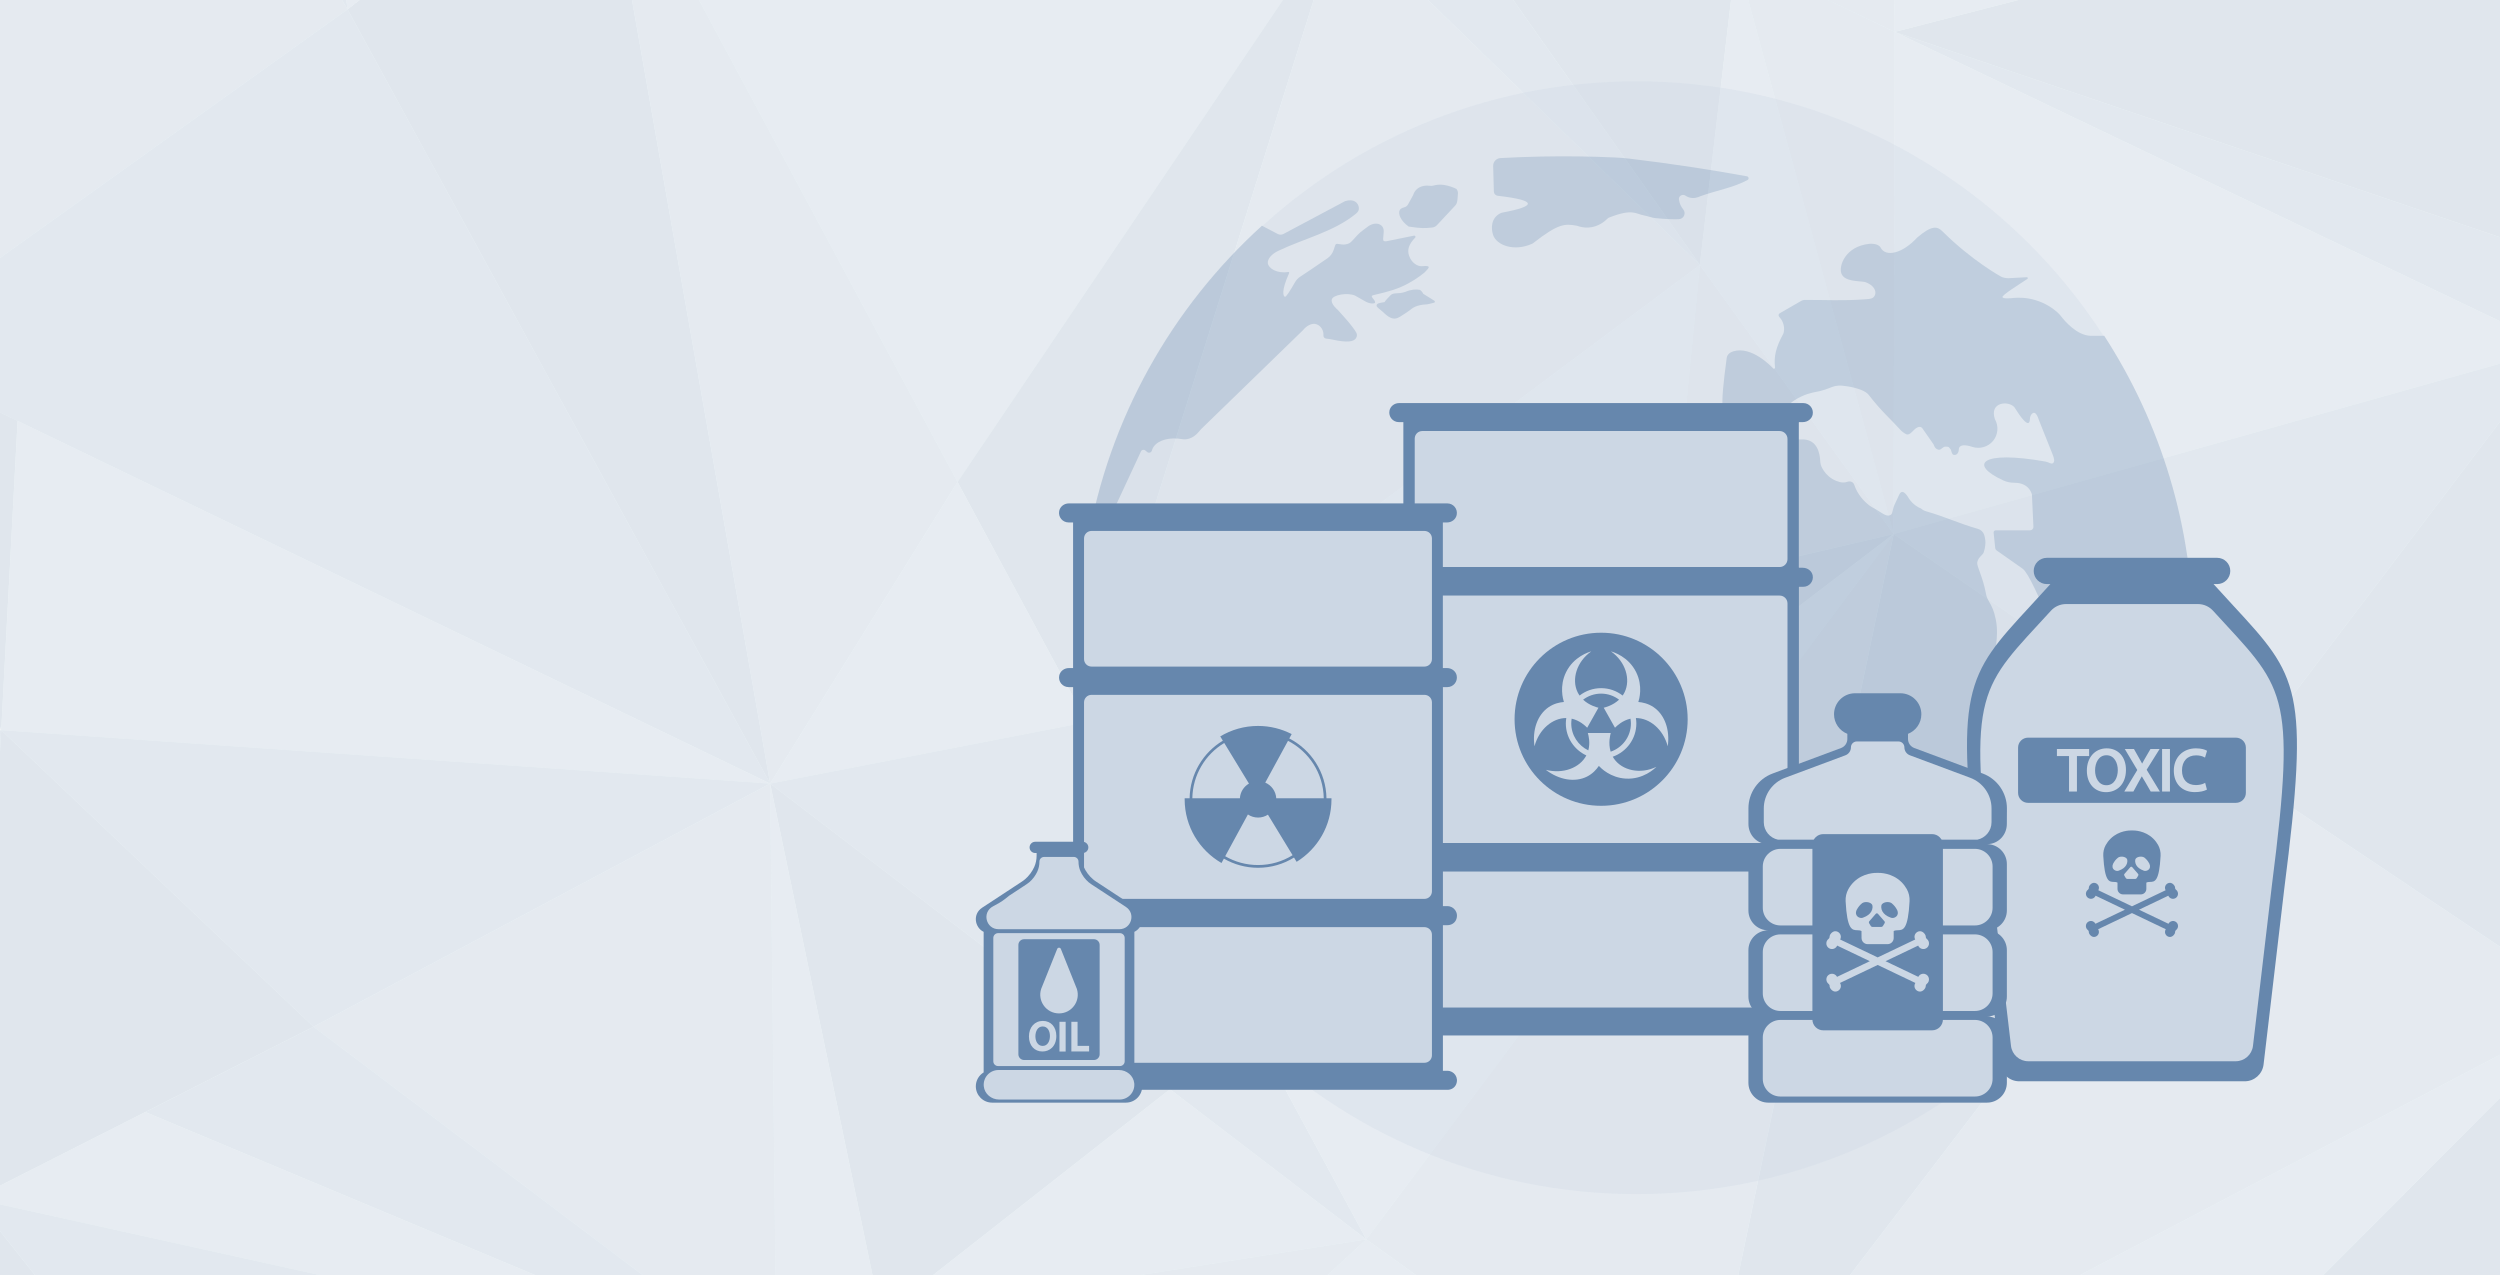 <svg width="984" height="502" viewBox="0 0 984 502" fill="none" xmlns="http://www.w3.org/2000/svg">
<rect x="0" y="0" width="984" height="502" fill="#333333" stroke="none"/>
<g clip-path="url(#clip0_1563_154866)">
<rect width="984" height="502" fill="#EFF3F6"/>
<g opacity="0.1">
<path d="M22.839 -190.515L136.789 3.69L108.982 -215.105" fill="#6687AD"/>
<path d="M-50.81 137.875L136.789 3.69L22.839 -190.516" fill="#809BBA"/>
<path d="M-50.803 137.876L303.137 308.417L136.796 3.691" fill="#6687AD"/>
<path d="M136.796 3.69L303.137 308.416L235.835 -73.251" fill="#537399"/>
<path d="M683.371 -17.33L669.064 104.296L576.575 -26.981L683.371 -17.33Z" fill="#537399"/>
<path d="M376.885 189.699L527.609 -33.591L235.833 -73.251" fill="#99AFC8"/>
<path d="M235.835 -73.251L376.887 189.699L303.137 308.416L235.835 -73.251Z" fill="#809BBA"/>
<path d="M427.765 284.224L376.885 189.7L527.609 -33.59L427.765 284.224Z" fill="#537399"/>
<path d="M303.132 308.416L427.762 284.223L376.882 189.698" fill="#99AFC8"/>
<path d="M0.482 287.395L6.93 165.637L-50.801 137.875" fill="#537399"/>
<path d="M0.48 287.396L303.137 308.416L6.928 165.637" fill="#99AFC8"/>
<path d="M136.786 3.69L235.824 -73.252L108.978 -215.105" fill="#99AFC8"/>
<path d="M576.584 -26.98L669.074 104.297L527.619 -33.59L576.584 -26.98Z" fill="#6687AD"/>
<path d="M527.619 -33.59L669.074 104.297L427.775 284.224L527.619 -33.59Z" fill="#809BBA"/>
<path d="M427.775 284.222L669.074 104.295L656.682 230.813L427.775 284.222Z" fill="#99AFC8"/>
<path d="M656.675 230.813L669.067 104.295L745.336 210.189L656.675 230.813Z" fill="#809BBA"/>
<path d="M669.067 104.295L683.374 -17.331L745.336 210.189L669.067 104.295Z" fill="#99AFC8"/>
<path d="M683.373 -17.331L745.738 12.547L745.335 210.189" fill="#809BBA"/>
<path d="M682.97 -17.33L745.033 -48.265L745.738 12.548" fill="#809BBA"/>
<path d="M537.777 487.814L427.757 284.223L303.127 308.416" fill="#6687AD"/>
<path d="M745.336 210.189L492.148 403.337L427.768 284.223L745.336 210.189Z" fill="#537399"/>
<path d="M745.336 210.189L537.788 487.814L492.148 403.337L745.336 210.189Z" fill="#99AFC8"/>
<path d="M460.508 428.72L346.759 517.957L303.134 308.416L460.508 428.72Z" fill="#537399"/>
<path d="M346.754 517.956L303.129 308.416L305.647 541.621" fill="#99AFC8"/>
<path d="M123.396 404.131L303.137 308.416L0.48 287.396" fill="#6687AD"/>
<path d="M123.397 404.13L305.656 541.621L303.137 308.416" fill="#809BBA"/>
<path d="M-10.105 471.818L123.391 404.131L0.474 287.396" fill="#537399"/>
<path d="M-169.386 353.629L-6.874 414.575L0.48 287.396" fill="#6687AD"/>
<path d="M745.739 12.547L977.367 -47.208L1028.25 108.394" fill="#537399"/>
<path d="M745.031 -48.265L977.363 -47.208L745.736 12.548" fill="#99AFC8"/>
<path d="M745.739 12.548L1028.25 108.395L1005.98 136.95" fill="#6687AD"/>
<path d="M745.74 12.548L1005.98 136.95L745.337 210.19" fill="#99AFC8"/>
<path d="M745.337 210.19L1005.98 136.95L880.142 303.128L745.337 210.19Z" fill="#6687AD"/>
<path d="M745.339 210.189L880.145 303.128L667.559 581.149L745.339 210.189Z" fill="#537399"/>
<path d="M745.336 210.189L667.556 581.149L537.788 487.814L745.336 210.189Z" fill="#809BBA"/>
<path d="M1019.58 396.462L880.138 303.128L1005.98 136.95" fill="#537399"/>
<path d="M1019.58 396.463L667.553 581.15L880.138 303.128" fill="#809BBA"/>
<path d="M1148.34 480.544L775.967 640.773L1019.58 396.463" fill="#537399"/>
<path d="M1019.58 396.463L775.961 640.773L667.553 581.15" fill="#99AFC8"/>
<path d="M460.501 428.719L537.777 487.814L346.753 517.956L460.501 428.719Z" fill="#99AFC8"/>
<path d="M394.313 619.885L667.551 581.15L537.783 487.815" fill="#99AFC8"/>
<path d="M346.753 517.957L394.307 619.885L537.777 487.815" fill="#809BBA"/>
<path d="M305.656 541.62L57.203 437.709L123.397 404.13L305.656 541.62Z" fill="#6687AD"/>
<path d="M305.656 541.621L-10.099 471.819L57.203 437.71" fill="#99AFC8"/>
<path d="M1152.57 582.074L775.962 640.772L1148.34 480.543" fill="#99AFC8"/>
<path d="M175.09 705.023L-141.471 627.42L-10.091 471.818" fill="#537399"/>
<path d="M305.656 541.621L175.082 705.023L-10.099 471.818" fill="#6687AD"/>
</g>
<g opacity="0.3">
<path d="M644.076 470C764.94 470 862.921 371.95 862.921 251C862.921 130.05 764.94 32 644.076 32C523.211 32 425.23 130.05 425.23 251C425.23 371.95 523.211 470 644.076 470Z" fill="#CCD7E4"/>
<path d="M497.849 396.306C502.888 392.743 503.807 392.657 507.109 389.149C512.054 383.882 513.713 380.553 515.402 375.045C515.729 373.98 516.461 371.669 518.587 369.74C522.24 366.434 524.21 367.391 527.613 367.025C529.326 366.846 530.705 366.449 531.795 365.944C540.587 361.875 540.618 351.537 541.046 347.336C541.708 341.315 542.908 339.619 545.111 334.874C546.996 330.821 549.138 327.523 551.077 324.948C551.746 324.061 552.533 323.291 553.358 322.552C555.064 321.019 555.959 318.748 555.71 316.453C555.399 313.621 554.013 312.828 550.641 310.401L543.951 304.901C543.204 304.286 542.713 303.423 542.565 302.474L542.3 300.739C542.168 299.899 541.763 299.113 541.14 298.538C538.025 295.636 534.746 292.913 531.803 289.841C530.993 289 530.276 287.958 528.01 287.608C525.915 287.289 525.752 287.522 524.054 287.935C520.682 288.759 517.061 289.265 513.611 289.677C513.097 289.74 512.646 289.288 512.755 288.783C512.864 288.261 512.809 287.725 512.576 287.25C512.186 286.472 511.368 285.967 510.465 285.92C510.052 285.904 509.772 285.5 509.858 285.095C510.722 281.276 511.984 278.615 512.505 274.508C512.755 272.322 512.77 271.723 512.7 271.077C512.264 266.783 507.467 264.597 507.031 264.403L493.387 256.787C491.9 255.955 490.685 254.718 489.883 253.217L487.204 248.176C486.589 247.017 485.701 246.021 484.619 245.282C480.063 242.155 475.515 239.02 470.959 235.893C470.414 235.496 468.343 234.096 465.446 234.321C462.043 234.593 461.287 235.869 459.714 237.324C458.99 237.993 457.417 239.152 455.112 239.673C452.822 240.194 450.86 239.821 449.637 239.44C449.357 239.354 449.162 239.346 448.968 239.448C448.539 239.673 448.018 239.432 447.831 238.989L447.667 238.6C447.488 238.172 447.395 237.713 447.379 237.254L447.153 224.908C447.068 219.269 445.868 220.529 444.272 218.965C443.836 218.537 443.657 217.495 443.594 216.305C443.548 215.433 443.898 214.842 444.163 214.368C446.312 210.439 446.39 206.309 447.387 201.734C447.574 200.894 447.691 200.326 447.192 199.883C446.663 199.416 445.899 199.587 445.253 200.015C442.045 202.131 441.172 204.263 439.888 207.724C439.693 208.09 438.821 209.591 436.944 210.206C436.477 210.361 436.033 210.431 435.628 210.455C434.802 210.501 434.218 209.661 434.561 208.907L449.085 177.666C449.388 177.005 450.245 176.826 450.79 177.292C451.031 177.495 451.273 177.705 451.514 177.907C452.161 178.459 453.173 178.148 453.391 177.324C453.445 177.121 453.5 176.95 453.562 176.787C454.691 173.932 458.702 172.236 463.554 172.617C465.057 172.726 466.528 173.457 469.028 172.244C470.64 171.458 471.598 170.276 472.766 168.891C486.628 155.425 498.955 143.461 512.825 129.995C514.11 128.377 516.345 126.892 518.315 127.677C519.989 128.346 521.048 130.135 520.9 132.026C520.854 132.664 521.329 133.216 521.959 133.278C524.202 133.519 524.327 133.706 526.554 134.079C531.522 134.904 533.391 134.204 533.968 132.601C534.404 131.388 533.664 130.532 532.379 128.766C530.619 126.355 528.501 124.239 526.554 121.967C526.344 121.804 523.735 119.665 524.202 117.852C524.654 116.086 530.214 115.052 533.314 116.327L537.083 118.459C539.24 119.813 541.187 119.54 541.233 119.089C541.366 117.914 538.936 116.646 540.416 116.211C542.012 115.744 546.926 114.888 551.435 112.944C555.414 111.224 558.444 109.07 560.624 107.327C561.714 106.059 564.323 104.254 559.705 104.776C558.007 104.908 555.593 103.539 554.604 100.629C553.841 98.389 554.41 96.219 557.026 93.519C557.33 93.208 557.034 92.687 556.606 92.741L545.68 94.951C544.847 95.083 544.333 94.873 544.403 94.033L544.613 91.52C544.761 89.847 544.154 88.922 543.126 88.377C541.716 87.638 539.762 88.082 538.22 89.311C536.701 90.485 537.059 90.104 535.377 91.481C533.882 92.71 532.215 95.16 531.032 95.752C530.128 96.187 529.124 96.343 528.135 96.211L526.367 95.977C526.017 95.931 525.674 96.141 525.565 96.475L524.895 98.451C524.459 99.735 523.626 100.847 522.52 101.633C519.21 103.974 512.599 108.346 511.68 108.961C510.886 109.49 510.232 110.198 509.756 111.022C507.794 114.414 506.205 117.012 505.73 116.818C505.115 116.561 504.157 114.772 507.397 107.49C507.498 107.257 507.311 107.008 507.062 107.047C502.576 107.77 499.275 105.616 499.018 103.601C498.807 101.944 500.583 99.89 503.207 98.7C513.393 93.823 525.051 91.248 533.757 84.06C534.513 83.437 535.042 82.667 534.801 81.446C534.505 79.921 533.033 78.078 529.435 79.159L505.17 92.088C504.469 92.461 503.628 92.461 502.927 92.096L496.713 88.844C461.241 121.042 436.383 164.706 428.004 213.971L431.656 212.088C432.108 215.052 432.56 218.016 433.011 220.98C433.12 221.688 433.728 222.201 434.444 222.232C434.584 222.232 434.709 222.256 434.826 222.271C435.371 222.357 438.151 223.905 438.634 227.079C439.374 231.785 440.246 235.021 442.037 239.012C443.999 243.399 446.086 246.021 447.986 247.896C449.085 248.977 449.528 250.564 449.123 252.05C445.043 262.365 449.583 260.972 445.261 266.285C444.949 266.628 442.94 268.899 443.47 271.778C443.649 272.758 444.062 273.505 444.389 273.956C445.191 275.099 445.502 275.605 445.393 276.702C445.269 277.946 444.124 278.67 443.867 278.833C442.006 280.327 440.183 281.781 440.409 286.301C440.549 289.063 441.967 291.008 443.034 292.104C443.914 292.999 444.607 294.065 445.09 295.224C446.616 298.896 448.15 302.559 449.676 306.231C450.081 307.204 450.299 308.246 450.338 309.304C450.44 312.151 450.899 315.792 452.27 319.798C454.629 326.698 458.57 331.42 461.303 334.119C462.167 334.975 462.323 336.072 462.611 336.648C464.737 342.505 465.594 341.603 466.108 346.169C466.466 349.351 465.89 352.416 465.5 354.119C464.41 360.319 464.636 362.91 465.773 368.869C467.237 376.562 471.707 385.049 475.289 390.58C481.628 398.211 488.473 405.407 495.778 412.113C495.669 406.364 493.473 399.378 497.842 396.29L497.849 396.306Z" fill="#6687AD"/>
<path d="M568.375 72.789C566.451 72.508 565.151 72.789 564.115 73.061C563.71 73.17 563.289 73.185 562.877 73.131C561.716 72.975 559.178 72.89 557.449 74.671C556.771 75.371 556.421 76.157 556.226 76.764L554.209 80.451C553.89 81.034 553.345 81.454 552.699 81.602C551.476 81.875 551.079 82.474 550.993 82.606C550.121 84.006 551.235 86.923 554.451 89.179C559.785 89.973 560.782 89.833 563.671 89.56C564.403 89.49 565.088 89.156 565.587 88.619L572.782 80.91C573.125 80.537 573.374 80.085 573.483 79.595C573.6 79.074 573.686 78.475 573.717 77.814C573.779 76.367 574.161 75.659 573.281 74.376C572.315 73.87 570.314 73.076 568.375 72.796V72.789Z" fill="#6687AD"/>
<path d="M620.548 88.821C620.649 88.837 620.742 88.868 620.844 88.899C621.856 89.272 623.382 89.669 625.212 89.568C629.13 89.35 631.769 87.008 632.743 86.021C632.906 85.849 633.109 85.725 633.327 85.639C642.734 81.944 643.762 84.231 647.173 84.815C648.653 85.072 650.062 85.709 651.557 85.857C655.848 86.277 658.769 86.363 660.793 86.277C662.74 86.192 663.76 83.905 662.514 82.411C661.72 81.462 661.05 80.186 660.832 78.514C660.824 78.444 660.817 78.374 660.817 78.304C660.801 77.012 662.343 76.273 663.41 77.012C663.753 77.246 664.173 77.479 664.671 77.658C666.665 78.35 668.464 77.604 669.032 77.331C669.087 77.3 669.149 77.277 669.212 77.254C675.348 75.005 682.24 73.893 687.847 70.844C688.501 70.486 688.314 69.498 687.582 69.389C680.449 68.09 673.121 66.861 665.598 65.725C657.305 64.465 649.198 63.376 641.294 62.434C639.417 62.209 637.54 62.069 635.655 61.983C626.482 61.563 616.825 61.407 606.725 61.61C601.196 61.719 595.815 61.929 590.582 62.217C588.931 62.31 587.661 63.694 587.708 65.336L587.981 75.41C588.004 76.258 588.65 76.958 589.491 77.059C597.372 77.969 601.328 79.004 601.36 80.163C601.391 81.244 597.995 82.427 591.166 83.718C591.033 83.741 590.893 83.78 590.769 83.842C586.774 85.655 586.797 89.949 587.716 92.578C589.071 96.445 595.823 99.191 603.057 95.939C603.182 95.885 603.306 95.807 603.415 95.721C613.438 87.903 615.914 88.012 620.563 88.837L620.548 88.821Z" fill="#6687AD"/>
<path d="M564.561 118.366L560.2 115.643C559.772 114.749 559.204 114.305 558.869 114.087C557.389 113.792 555.388 113.916 553.2 114.858C550.17 115.923 548.511 114.904 547.227 116.297C546.019 117.604 545.334 118.218 544.96 118.91C543.06 119.237 541.884 119.323 541.822 120.241C541.783 120.785 542.391 121.198 544.376 122.831C548.652 127.102 550.256 125.095 552.686 123.617C555.544 121.874 555.855 120.793 558.978 120.108C559.741 119.937 560.465 119.86 561.112 119.836C561.501 119.821 561.883 119.774 562.264 119.681C562.988 119.502 563.713 119.331 564.445 119.152C564.818 119.058 564.896 118.568 564.569 118.366H564.561Z" fill="#6687AD"/>
<path d="M828.18 132.174H822.776C817.426 131.956 812.706 126.402 811.219 124.465C810.791 123.905 810.308 123.383 809.778 122.917C808.026 121.376 805.145 119.315 801.119 118.117C797.583 117.067 794.507 117.09 792.552 117.269C791.283 117.417 788.394 117.674 788.168 116.942C787.927 116.164 794.795 111.902 797.98 109.793C798.3 109.583 798.136 109.085 797.754 109.109L790.559 109.498C789.819 109.537 788.153 109.272 787.553 108.844C787.553 108.844 776.137 102.605 764.463 90.976C762.54 89.062 760.344 88.588 754.62 93.488C748.795 99.828 742.199 101.314 740.205 97.456C739.247 95.612 735.782 95.97 735.782 95.97C726.297 96.95 723.696 104.682 724.747 107.6C725.954 110.937 731.553 110.517 734.077 110.999C737.612 112.22 738.593 114.554 738.001 116.094C737.441 117.549 736.21 117.65 734.341 117.79C725.214 118.475 718.517 118 710.333 118.047C709.858 118.047 709.398 118.171 708.985 118.413L700.505 123.298C699.983 123.594 699.897 124.301 700.31 124.729C700.801 125.243 701.346 125.966 701.728 126.939C702.53 129 702.171 130.859 701.891 131.38C699.041 136.67 698.13 140.179 698.651 144.613C698.69 144.963 698.356 145.235 698.028 145.118C697.024 144.045 689.416 136.133 682.267 138.273H682.243C680.982 138.662 679.814 139.478 679.619 140.933C676.925 161.268 677.205 164.597 682.337 167.172C683.341 167.678 685.428 168.355 689.112 167.11C689.766 166.884 690.459 166.791 691.152 166.791H697.491C698.013 166.791 698.488 166.503 698.722 166.036C699.578 164.333 700.988 162.069 703.269 159.93C707.187 156.25 711.462 154.974 713.541 154.508C721.983 153.069 720.596 150.953 727.309 152.088C731.086 152.726 734.31 153.854 735.517 155.418C740.556 161.952 743.889 164.652 748.078 169.272C748.32 169.623 749.628 170.657 750.368 170.937C751.894 171.521 753.039 168.977 754.721 168.222C756.325 167.507 756.761 168.837 757.112 169.265L761.037 174.881C761.527 176.219 761.979 176.779 762.999 177.005C764.066 177.238 764.634 175.752 765.748 175.799C767.321 175.861 766.792 175.768 767.843 176.974C768.396 178.872 768.544 179.051 769.377 179.066C770.234 179.082 770.95 178.164 770.981 176.974C771.036 174.881 773.473 174.936 776.409 175.931C779.345 176.834 782.553 175.869 784.492 173.512C786.47 171.093 786.743 167.678 785.178 164.955C782.966 158.141 790.512 157.666 792.833 160.241C795.652 164.753 797.505 166.83 798.393 166.48C798.751 166.34 798.946 165.741 798.985 164.807C799.016 164.092 799.265 163.384 799.779 162.878C800.441 162.217 801.453 161.983 802.513 165.336L807.878 178.794C808.532 180.428 808.859 181.727 808.011 182.326C807.31 182.816 806.414 181.898 805.129 181.672C779.547 177.153 774.758 182.808 788.519 189.109C789.858 189.724 791.322 190.019 792.794 190.012C794.429 190.004 796.828 190.354 798.455 192.198C799.164 192.999 799.546 193.878 799.764 194.617C799.958 198.856 800.153 203.104 800.355 207.343C800.394 208.098 799.787 208.736 799.032 208.736H785.52C785.022 208.736 784.64 209.164 784.687 209.654L785.31 215.652C785.357 216.072 785.575 216.453 785.925 216.694L796.104 223.843C800.464 226.799 814.723 265.617 814.723 265.617C817.348 273.59 818.072 275.014 819.006 275.061C819.801 275.1 819.809 273.17 821.234 272.252C825.486 269.506 827.861 269.989 832.658 268.791C838.335 267.204 842.774 262.949 844.066 257.612C845.78 250.518 841.574 242.785 833.966 239.253C827.907 236.437 824.177 235.13 825.618 228.464C826.794 226.387 830.547 223.789 835.235 228.596C838.078 231.513 840.274 235.037 842.376 236.188C843.14 236.608 843.848 237.114 844.401 237.775C845.188 238.717 846.021 239.611 846.94 240.428C847.983 241.362 849.089 242.505 850.156 243.89C853.551 248.316 854.696 252.859 855.125 255.481C856.114 269.724 857.11 283.976 858.099 298.219C861.464 282.98 863.231 267.149 863.231 250.907C863.231 207.133 850.366 166.355 828.211 132.151L828.18 132.174Z" fill="#6687AD"/>
<path d="M771.161 350.564C771.581 349.04 772.158 347.562 772.835 346.138C775.421 340.708 777.492 337.013 778.162 336.546C779.408 335.683 779.859 336.352 782.188 335.302C784.322 333.691 786.105 331.521 788.239 329.911C792.498 326.651 799.756 320.039 803.284 309.428C804.172 306.768 804.951 306.262 804.982 301.945C804.764 300.98 804.592 299.526 805.013 297.892C805.48 296.087 806.438 294.905 806.944 294.36C808.058 293.131 809.055 291.295 810.363 289.249C811.149 288.02 811.523 287.235 811.328 286.814C810.526 285.562 809.662 286.589 805.379 285.998C804.717 285.827 804.086 285.616 803.479 285.375C793.807 281.501 795.24 269.662 789.602 263.78C788.94 263.236 788.036 262.341 787.257 261.058C785.241 257.752 785.568 254.321 785.755 253.061C785.98 251.085 786.315 247.444 785.513 243.695C784.781 240.28 784.166 238.973 782.671 236.382C782.188 235.542 781.845 234.624 781.674 233.668C780.498 227.211 778.022 222.87 778.232 221.462C778.356 220.622 778.754 219.836 779.338 219.214C779.696 218.833 780.085 218.413 780.373 218.102C780.568 217.884 780.724 217.635 780.809 217.355C781.44 215.363 781.534 213.753 781.432 212.742C781.355 211.902 781.175 211.155 780.973 210.517C780.599 209.373 779.673 208.494 778.512 208.16C770.88 205.982 765.717 203.415 758.086 201.236C757.362 201.026 756.692 200.661 756.123 200.155C755.454 199.883 754.636 199.471 753.795 198.833C752.269 197.681 751.389 196.343 750.913 195.48C749.66 193.66 748.421 192.742 747.503 194.749C746.591 196.74 745.719 198.615 745.719 198.615C744.894 200.272 745.011 202.084 744.279 202.582C743.126 203.36 742.028 202.839 739.7 201.322C738.01 200.217 736.585 199.572 735.744 198.918C733.61 197.254 731.157 194.671 729.895 190.976C729.771 190.602 729.599 190.252 729.319 189.996C728.75 189.474 727.878 189.342 727.099 189.638C726.165 189.988 725.121 189.988 724.156 189.739C724.132 189.739 724.117 189.731 724.094 189.723C723.175 189.482 722.131 189.085 721.08 188.424C719.156 187.218 717.949 185.624 717.209 184.247C716.742 183.391 716.485 182.434 716.438 181.462C716.322 178.825 715.457 172.601 708.97 172.975L691.729 172.788L674.542 172.174C666.778 172.088 664.076 169.677 656.833 176.125C654.419 178.272 652.994 180.738 652.145 182.823C651.211 185.11 649.233 186.798 646.827 187.366C642.621 188.346 636.228 190.89 632.03 197.464C628.401 203.15 628.23 209.008 628.627 212.679C628.838 214.632 627.864 216.538 626.127 217.448C623.41 218.872 621.541 220.98 621.175 223.399C621.136 223.64 621.112 223.913 621.105 224.208C621.089 225.422 620.816 226.62 620.225 227.678C618.589 230.634 616.767 235.076 616.658 240.583C616.627 242.046 616.728 243.399 616.892 244.636C617.04 245.717 617.117 246.814 617.117 247.903V267.748C617.117 268.946 617.694 270.074 618.667 270.774L636.477 283.641C637.248 284.061 639.491 285.158 642.427 284.753C646.211 284.232 646.842 282.093 648.773 281.027C655.525 277.238 657.931 278.164 660.221 278.569C666.801 280.078 675.157 282.754 680.172 281.548C681.076 281.315 681.987 281.61 682.462 282.264C682.859 282.816 682.812 283.438 682.789 283.633C682.75 283.905 682.337 287.413 685.016 289.755C687.056 291.536 689.782 290.875 692.601 290.688C693.224 290.65 696.9 291.256 698.621 294.874C699.859 297.48 699.368 299.86 698.886 300.49C695.786 304.59 694.859 308.37 696.207 309.771C696.495 310.066 697.071 310.051 698.231 310.424C698.823 310.611 699.088 311.054 699.018 312.058C698.956 312.898 698.317 313.365 698.231 313.427C697.235 314.166 696.814 315.457 697.188 316.632C697.546 317.775 698.839 317.931 699.804 318.654C701.206 319.705 701.432 321.058 701.635 323.493C701.798 325.461 701.3 327.001 700.98 327.803C698.909 330.798 696.043 335.745 694.439 342.443C693.637 345.811 693.325 348.907 693.263 351.552C693.201 354.477 692.975 357.402 692.477 360.288C691.931 363.392 691.573 367.048 691.69 371.132C691.815 375.372 692.422 379.059 693.131 382.046C695.007 392.766 696.884 403.478 698.753 414.197C699.275 416.71 699.438 417.854 700.91 419.161C703.153 420.88 706.805 420.592 709.352 418.118C721.485 408.153 727.629 406.823 730.869 406.131C733.065 405.664 735.152 405.415 737.091 405.306C737.426 405.283 740.587 404.979 742.386 402.101C744.154 399.269 743.103 396.352 742.978 396.025C742.635 395.442 742.62 394.726 742.947 394.166C743.336 393.489 744.123 393.334 744.941 393.287C747.129 393.155 747.861 392.284 749.582 390.246C751.459 388.036 751.793 385.656 751.871 384.792C751.879 384.03 751.957 382.832 752.3 381.424C753.32 377.208 755.921 374.462 757.369 373.155C769.798 360.382 770.063 354.135 770.616 352.408C770.818 351.778 770.997 351.163 771.169 350.541L771.161 350.564Z" fill="#6687AD"/>
<path d="M809.076 363.899L809.138 362.086C809.154 361.697 808.718 361.456 808.398 361.681L805.953 363.37C805.626 363.595 805.174 363.556 804.886 363.276L802.098 360.538C801.833 360.273 801.374 360.429 801.327 360.802C800.915 363.704 801.226 365.952 800.081 369.515C799.412 371.592 797.986 374.128 795.962 376.835C794.272 379.083 792.535 380.803 791.056 382.063C791.056 382.063 771.953 394.61 771.953 395.132C770.154 396.088 769.15 398.072 769.469 400.033C769.757 401.845 771.12 403.339 772.934 403.821C777.677 404.505 780.068 403.362 783.074 400.289C783.393 399.963 784.281 399.255 785.628 399.045C787.473 398.765 788.821 399.729 789.163 399.892C791.422 401.005 794.474 400.81 798.259 397.994C802.129 395.116 803.656 388.815 802.122 384.467C801.81 383.587 802.052 381.028 803.625 378.453C805.034 376.143 806.303 374.992 807.814 374.595C809.543 374.144 811.163 373.42 811.677 371.787C812.035 370.627 811.646 368.426 810.244 366.909C809.481 366.084 809.052 365.003 809.091 363.883L809.076 363.899Z" fill="#6687AD"/>
</g>
<path fill-rule="evenodd" clip-rule="evenodd" d="M805.645 219.557H872.67C875.527 219.557 877.839 221.869 877.839 224.726C877.839 227.583 875.527 229.895 872.67 229.895H871.257C874.061 233.009 876.662 235.824 879.08 238.446C904.689 266.185 909.174 271.043 899.082 349.861L890.938 419.005C890.488 422.761 887.31 425.597 883.521 425.597H794.772C790.984 425.597 787.795 422.761 787.356 419.005L779.212 349.861C769.109 271.043 773.604 266.185 799.213 238.446C801.632 235.824 804.243 232.998 807.036 229.895H805.634C802.777 229.895 800.465 227.583 800.465 224.726C800.465 221.869 802.788 219.557 805.645 219.557Z" fill="#6687AD"/>
<path d="M865.133 237.761H813.177C810.929 237.761 808.767 238.714 807.248 240.383C779.466 270.84 774.147 270.915 784.036 348.075L791.527 411.653C791.934 415.11 794.866 417.711 798.344 417.711H879.955C883.433 417.711 886.366 415.11 886.772 411.653L894.263 348.075C904.152 270.904 898.833 270.84 871.051 240.383C869.532 238.724 867.391 237.761 865.133 237.761Z" fill="#CCD7E4"/>
<path d="M880.048 290.339H798.244C796.072 290.339 794.316 292.094 794.316 294.267V312.075C794.316 314.247 796.072 316.002 798.244 316.002H880.048C882.22 316.002 883.975 314.247 883.975 312.075V294.267C883.975 292.094 882.22 290.339 880.048 290.339Z" fill="#6687AD"/>
<path fill-rule="evenodd" clip-rule="evenodd" d="M829.2 294.546C824.599 294.546 821.388 298.152 821.388 303.311C821.388 308.469 824.502 311.797 828.965 311.797C832.85 311.797 836.777 309.079 836.777 303.011C836.777 297.949 833.727 294.546 829.2 294.546ZM833.567 303.097C833.567 306.072 832.175 309.068 829.083 309.068C825.99 309.068 824.62 306.061 824.62 303.257C824.62 300.271 826.011 297.264 829.104 297.264C832.197 297.264 833.567 300.293 833.567 303.097ZM822.276 294.803H809.605V297.596H814.368V311.54H817.482V297.596H822.276V294.803ZM846.43 294.803H850.026L844.921 302.968L850.122 311.54H846.516L844.365 307.805C843.83 306.938 843.401 306.221 843.016 305.547C842.684 306.179 842.299 306.874 841.732 307.837L839.709 311.54H836.124L841.24 303.075L836.317 294.803H839.923L842.149 298.752C842.278 298.987 842.406 299.212 842.524 299.426C842.749 299.833 842.952 300.196 843.145 300.55C843.444 299.95 843.755 299.394 844.14 298.741L846.43 294.803ZM854.093 294.803H851V311.54H854.093V294.803ZM864.313 309.004C865.447 309.004 866.624 308.768 867.384 308.405H867.363L867.951 308.126L868.647 310.78L868.262 310.973C867.491 311.358 865.929 311.776 863.885 311.776C858.865 311.776 855.612 308.469 855.612 303.311C855.612 298.152 859.197 294.546 864.323 294.546C866.667 294.546 867.951 295.124 868.294 295.306L868.69 295.509L867.898 298.184L867.331 297.906C866.881 297.682 865.886 297.307 864.409 297.307C860.92 297.307 858.833 299.619 858.833 303.236C858.833 306.853 860.877 309.004 864.313 309.004Z" fill="#CCD7E4"/>
<path fill-rule="evenodd" clip-rule="evenodd" d="M833.446 349.862V347.401C832.965 347.144 832.462 347.133 831.948 347.122C830.161 347.069 828.384 347.015 827.849 336.87C827.774 335.383 828.095 333.906 828.823 332.6C829.283 331.787 829.904 330.899 830.76 330.064C834.046 326.864 838.23 326.843 839.129 326.864C840.028 326.843 844.202 326.864 847.498 330.064C848.354 330.899 848.975 331.776 849.435 332.6C850.152 333.895 850.483 335.383 850.409 336.87C849.873 347.015 848.097 347.069 846.299 347.122C845.785 347.133 845.282 347.155 844.801 347.401V349.862C844.801 351.061 843.827 352.035 842.628 352.035H835.619C834.42 352.035 833.446 351.061 833.446 349.862ZM844.062 337.566C843.089 336.902 841.366 337.116 840.67 337.908H840.681C840.456 338.165 840.37 338.561 840.392 339C840.435 340.081 841.034 341.055 841.89 341.697C842.425 342.103 842.907 342.36 843.848 342.713C844.844 343.099 846.973 342.178 846.01 339.963C845.368 338.818 844.972 338.336 844.062 337.566ZM841.537 343.955L839.247 341.322H839.268C839.054 341.087 838.69 341.087 838.487 341.322L836.197 343.955C836.025 344.147 836.004 344.426 836.132 344.64L836.71 345.603C836.849 345.817 837.085 345.956 837.342 345.956H840.392C840.649 345.956 840.895 345.828 841.023 345.603L841.601 344.64C841.729 344.426 841.708 344.147 841.537 343.955ZM833.66 337.566C832.751 338.336 832.355 338.818 831.713 339.963C830.75 342.178 832.879 343.099 833.874 342.713C834.816 342.36 835.298 342.103 835.833 341.697C836.689 341.044 837.288 340.07 837.331 339C837.352 338.572 837.267 338.165 837.042 337.908C836.347 337.116 834.624 336.902 833.66 337.566ZM853.501 363.592C853.908 362.8 854.818 362.308 855.813 362.565C856.509 362.747 857.065 363.325 857.226 364.02C857.418 364.855 857.076 365.636 856.476 366.086C856.262 366.246 856.123 366.482 856.123 366.749C856.134 367.145 856.006 367.584 855.524 368.098C855.117 368.537 854.55 368.836 853.951 368.783C852.934 368.697 852.142 367.841 852.142 366.803C852.142 366.418 852.26 366.054 852.453 365.743L839.14 359.387L825.827 365.743C826.019 366.054 826.137 366.407 826.137 366.803C826.137 367.83 825.345 368.686 824.328 368.783C823.729 368.836 823.173 368.537 822.755 368.098C822.274 367.584 822.145 367.145 822.156 366.749C822.156 366.482 822.017 366.246 821.803 366.086C821.204 365.647 820.861 364.866 821.054 364.02C821.214 363.325 821.771 362.747 822.466 362.565C823.462 362.308 824.371 362.8 824.778 363.592L836.368 358.06L824.831 352.548C824.468 353.415 823.515 353.972 822.477 353.704C821.781 353.522 821.225 352.944 821.064 352.249C820.872 351.414 821.214 350.633 821.814 350.183C822.028 350.023 822.167 349.787 822.167 349.52C822.145 349.124 822.284 348.685 822.766 348.171C823.173 347.732 823.74 347.433 824.339 347.486C825.356 347.572 826.148 348.428 826.148 349.466C826.148 349.809 826.041 350.119 825.891 350.397L839.14 356.722L852.388 350.397C852.239 350.119 852.132 349.809 852.132 349.466C852.132 348.439 852.923 347.583 853.94 347.486C854.539 347.433 855.096 347.732 855.513 348.171C855.995 348.685 856.123 349.124 856.113 349.52C856.113 349.787 856.252 350.023 856.466 350.183C857.065 350.622 857.407 351.403 857.215 352.249C857.054 352.944 856.498 353.522 855.802 353.704C854.764 353.972 853.812 353.415 853.448 352.548L841.911 358.06L853.501 363.592Z" fill="#6687AD"/>
<path d="M709.792 230.964C712.083 230.964 713.891 228.91 713.485 226.545C713.163 224.715 711.441 223.473 709.589 223.473H708.166C708.091 223.473 708.016 223.409 708.016 223.323V166.294C708.016 166.219 708.08 166.144 708.166 166.144H709.589C711.441 166.144 713.174 164.892 713.485 163.073C713.891 160.708 712.083 158.653 709.792 158.653H550.669C548.881 158.653 547.255 159.862 546.902 161.617C546.42 164.025 548.25 166.144 550.572 166.144H552.36V223.462H550.679C548.892 223.462 547.266 224.672 546.912 226.427C546.431 228.835 548.261 230.954 550.583 230.954H552.37V335.253H550.54C549.117 335.253 547.758 336.044 547.191 337.35C546.003 340.09 547.993 342.744 550.583 342.744H552.37V400.062H550.54C549.117 400.062 547.758 400.854 547.191 402.16C546.003 404.899 547.993 407.553 550.583 407.553H709.739C711.366 407.553 712.885 406.558 713.378 405.006C714.18 402.427 712.275 400.062 709.825 400.062H708.037V342.744H709.75C711.376 342.744 712.896 341.748 713.388 340.197C714.191 337.618 712.286 335.253 709.835 335.253H708.048V231.103C708.048 231.029 708.112 230.954 708.198 230.954L709.792 230.964Z" fill="#6687AD"/>
<path fill-rule="evenodd" clip-rule="evenodd" d="M700.453 169.654H559.79C558.152 169.654 556.836 170.992 556.836 172.619V220.231C556.836 221.868 558.163 223.184 559.79 223.184H700.453C702.165 223.184 703.556 221.793 703.556 220.081V172.758C703.556 171.046 702.165 169.654 700.453 169.654ZM700.465 234.415H559.801C558.164 234.415 556.848 235.742 556.848 237.369V328.847C556.848 330.484 558.175 331.801 559.801 331.801H700.604C702.241 331.801 703.557 330.474 703.557 328.847V237.508C703.557 235.796 702.177 234.415 700.465 234.415ZM559.79 343.033H700.603C702.229 343.033 703.556 344.36 703.556 345.986V393.598C703.556 395.225 702.229 396.552 700.603 396.552H559.79C558.152 396.552 556.836 395.225 556.836 393.598V345.986C556.836 344.36 558.152 343.033 559.79 343.033Z" fill="#CCD7E4"/>
<path d="M630.2 249.04C611.387 249.04 596.137 264.29 596.137 283.103C596.137 301.917 611.387 317.167 630.2 317.167C649.014 317.167 664.264 301.917 664.264 283.103C664.264 264.29 649.014 249.04 630.2 249.04Z" fill="#6687AD"/>
<path d="M603.98 293.736C605.767 287.015 611.096 282.595 616.49 282.617C616.383 283.312 616.308 284.019 616.308 284.746C616.308 290.322 619.626 295.127 624.377 297.332V297.353C621.819 302.201 615.27 304.759 608.442 303.004C613.568 306.953 619.829 308.076 624.613 305.679C626.871 304.555 628.369 302.854 629.311 301.463C630.092 302.308 633.837 306.128 639.948 306.46C646.797 306.835 651.26 302.522 651.955 301.826C645.556 304.898 638.503 303.239 635.304 298.68C635.111 298.402 634.94 298.124 634.779 297.845C640.184 295.94 644.068 290.804 644.068 284.757C644.068 284.029 643.993 283.323 643.886 282.628C649.28 282.595 654.631 287.015 656.418 293.736C657.349 287.326 655.262 281.322 650.832 278.325C648.734 276.913 646.53 276.442 644.85 276.303C645.203 275.201 646.701 270.064 643.993 264.574C640.954 258.42 635.004 256.644 634.062 256.376C639.863 260.443 641.874 267.41 639.467 272.429C639.231 272.91 638.964 273.349 638.675 273.767C636.32 271.947 633.399 270.856 630.199 270.856C626.999 270.856 624.067 271.947 621.723 273.767C621.434 273.349 621.167 272.91 620.931 272.429C618.513 267.41 620.535 260.443 626.336 256.376C625.383 256.644 619.433 258.42 616.404 264.574C613.708 270.064 615.206 275.211 615.548 276.303C613.868 276.431 611.664 276.913 609.566 278.325C605.135 281.333 603.049 287.326 603.98 293.736ZM618.609 282.863C621.755 283.569 623.938 285.635 624.72 286.437L629.15 278.561C628.529 278.411 625.533 277.662 623.114 275.393C625.083 273.906 627.534 273.007 630.188 273.007C632.842 273.007 635.293 273.895 637.262 275.393C634.843 277.662 631.847 278.411 631.226 278.561L635.657 286.437C636.449 285.624 638.621 283.58 641.757 282.874C641.864 283.484 641.928 284.115 641.928 284.757C641.928 289.915 638.589 294.292 633.955 295.866C632.917 292.441 633.816 289.145 633.998 288.503H624.966C625.276 289.541 625.972 292.345 625.158 295.341C621.199 293.447 618.448 289.412 618.448 284.746C618.448 284.104 618.513 283.473 618.609 282.863Z" fill="#CCD7E4"/>
<path d="M569.683 270.443C572.006 270.443 573.836 268.324 573.354 265.916C573.001 264.161 571.374 262.952 569.587 262.952H567.907V205.633H569.587C571.374 205.633 573.001 204.424 573.354 202.669C573.836 200.261 572.006 198.142 569.683 198.142H420.673C418.885 198.142 417.259 199.351 416.906 201.106C416.424 203.514 418.254 205.633 420.576 205.633H422.363V262.952H420.683C418.896 262.952 417.269 264.161 416.916 265.916C416.435 268.324 418.265 270.443 420.587 270.443H422.374V356.656H420.694C418.907 356.656 417.28 357.865 416.927 359.62C416.445 362.028 418.275 364.147 420.598 364.147H422.385V421.465H420.705C418.917 421.465 417.291 422.675 416.938 424.43C416.456 426.838 418.286 428.957 420.608 428.957H569.758C571.182 428.957 572.541 428.165 573.108 426.859C574.296 424.12 572.305 421.465 569.715 421.465H567.928V364.147H569.758C571.182 364.147 572.541 363.355 573.108 362.05C574.296 359.31 572.305 356.656 569.715 356.656H567.928V270.443H569.683Z" fill="#6687AD"/>
<path fill-rule="evenodd" clip-rule="evenodd" d="M560.663 208.977H429.623C427.993 208.977 426.676 210.294 426.676 211.925V259.419C426.676 261.049 427.993 262.366 429.623 262.366H560.663C562.293 262.366 563.61 261.049 563.61 259.419V211.925C563.61 210.294 562.293 208.977 560.663 208.977ZM560.663 273.49H429.623C427.993 273.49 426.676 274.808 426.676 276.438V350.85C426.676 352.48 427.993 353.798 429.623 353.798H560.663C562.293 353.798 563.61 352.48 563.61 350.85V276.438C563.61 274.808 562.293 273.49 560.663 273.49ZM429.623 364.922H560.663C562.293 364.922 563.61 366.239 563.61 367.869V415.364C563.61 416.994 562.293 418.311 560.663 418.311H429.623C427.993 418.311 426.676 416.994 426.676 415.364V367.869C426.676 366.239 427.993 364.922 429.623 364.922Z" fill="#CCD7E4"/>
<path fill-rule="evenodd" clip-rule="evenodd" d="M508.402 288.939C504.443 286.895 499.937 285.729 495.164 285.729C489.717 285.729 484.634 287.237 480.289 289.849L481.312 291.53C473.591 296.179 468.38 304.589 468.234 314.206H466.281V314.624C466.281 325.336 472.124 334.689 480.782 339.676L481.718 337.956C485.678 340.247 490.272 341.559 495.167 341.559C500.357 341.559 505.209 340.084 509.325 337.531L510.351 339.216C518.591 334.122 524.07 325.015 524.07 314.623V314.206H522.1C521.943 303.956 516.034 295.077 507.465 290.661L508.402 288.939ZM481.863 292.435C474.45 296.898 469.447 304.972 469.304 314.206H488.02C488.162 311.73 489.561 309.591 491.589 308.416L481.863 292.435ZM482.234 337.009C486.04 339.215 490.458 340.479 495.167 340.479C500.152 340.479 504.812 339.062 508.765 336.61L499.057 320.655C497.939 321.376 496.607 321.794 495.178 321.794C493.696 321.794 492.319 321.345 491.176 320.574L482.234 337.009ZM521.03 314.206H502.336C502.176 311.431 500.438 309.078 498.005 308.033L506.958 291.592C515.195 295.828 520.877 304.357 521.03 314.206Z" fill="#6687AD"/>
<path fill-rule="evenodd" clip-rule="evenodd" d="M407.455 331.317H426.161C427.381 331.317 428.376 332.312 428.376 333.532C428.376 334.752 427.381 335.748 426.161 335.748H425.637V336.807C425.637 338.316 425.936 339.825 426.557 341.206C426.932 342.03 427.424 342.918 428.087 343.817C428.794 344.758 429.522 345.497 430.196 346.075C430.613 346.439 431.063 346.76 431.523 347.059C434.123 348.761 436.713 350.463 439.314 352.175C441.903 353.876 444.504 355.578 447.094 357.28C450.882 359.773 450.026 365.081 446.484 366.772V422.089C448.335 423.223 449.577 425.246 449.577 427.579C449.577 431.121 446.698 434 443.156 434H390.503C386.961 434 384.082 431.121 384.082 427.579C384.082 425.257 385.313 423.223 387.164 422.1V366.772C383.622 365.081 382.766 359.762 386.554 357.28C389.155 355.578 391.744 353.876 394.345 352.175C396.945 350.473 399.535 348.761 402.125 347.059C402.585 346.76 403.035 346.439 403.452 346.075C404.126 345.508 404.865 344.758 405.56 343.817C406.224 342.918 406.716 342.03 407.091 341.206C407.711 339.825 408.011 338.327 408.011 336.807V335.748H407.455C406.235 335.748 405.239 334.752 405.239 333.532C405.239 332.312 406.235 331.317 407.455 331.317Z" fill="#6687AD"/>
<path fill-rule="evenodd" clip-rule="evenodd" d="M443.213 357.001C440.955 355.514 438.686 354.037 436.418 352.549C434.159 351.062 431.891 349.574 429.622 348.098C429.215 347.83 428.83 347.552 428.466 347.241C427.878 346.738 427.235 346.086 426.636 345.272C426.037 344.459 425.598 343.667 425.266 342.907C424.731 341.719 424.496 340.424 424.496 339.13C424.496 338.113 423.672 337.289 422.655 337.289H410.958C409.941 337.289 409.117 338.113 409.117 339.13C409.117 340.467 408.861 341.773 408.315 342.982C407.994 343.699 407.555 344.48 406.977 345.262C406.367 346.086 405.725 346.728 405.147 347.231C404.783 347.541 404.398 347.83 403.991 348.087C401.723 349.564 399.465 351.051 397.206 352.539L395.698 353.748C394.221 354.925 392.573 355.835 390.892 356.712C386.323 359.099 388.11 365.734 393.022 365.734H440.57C445.3 365.734 447.13 359.591 443.181 356.991L443.213 357.001ZM440.795 367.286H392.851C391.813 367.286 390.967 368.131 390.967 369.169V417.723C390.967 418.761 391.813 419.606 392.851 419.606H440.795C441.833 419.606 442.678 418.761 442.678 417.723V369.169C442.678 368.131 441.833 367.286 440.795 367.286ZM392.99 421.158H440.409C443.449 421.158 446.156 423.373 446.445 426.402C446.777 429.869 444.059 432.78 440.666 432.78H393.247C390.208 432.78 387.5 430.565 387.211 427.536C386.879 424.069 389.598 421.158 392.99 421.158Z" fill="#CCD7E4"/>
<path d="M430.565 369.673H403.094C401.842 369.673 400.836 370.679 400.836 371.931V414.962C400.836 416.214 401.842 417.22 403.094 417.22H430.565C431.807 417.22 432.823 416.214 432.823 414.962V371.931C432.823 370.679 431.807 369.673 430.565 369.673Z" fill="#6687AD"/>
<path fill-rule="evenodd" clip-rule="evenodd" d="M409.797 389.245C408.267 394.007 411.831 398.876 416.828 398.876C421.837 398.876 425.379 394.007 423.859 389.245L417.556 373.503C417.299 372.85 416.368 372.85 416.111 373.503L409.797 389.245ZM404.992 407.941C404.992 404.345 407.24 401.83 410.461 401.83C413.682 401.83 415.769 404.259 415.769 407.737C415.769 411.975 413.018 413.869 410.3 413.869C407.175 413.869 404.992 411.536 404.992 407.941ZM410.386 411.676C412.366 411.676 413.254 409.728 413.254 407.802C413.254 405.875 412.376 404.013 410.397 404.013C408.417 404.013 407.529 405.972 407.529 407.909C407.529 409.717 408.406 411.676 410.386 411.676ZM419.44 402.183H417V413.88H419.44V402.183ZM424.127 402.183V411.654H428.675V413.869H421.687V402.183H424.127Z" fill="#CCD7E4"/>
<path fill-rule="evenodd" clip-rule="evenodd" d="M730.144 272.864H747.973C752.543 272.864 756.245 276.567 756.245 281.136C756.245 284.646 754.062 287.632 750.991 288.841V290.864C750.991 292.448 751.975 293.861 753.463 294.417L780.399 304.455C786.125 306.596 789.924 312.053 789.924 318.164L789.892 324.296C789.892 328.695 786.478 332.258 782.079 332.258C786.403 332.258 789.902 335.768 789.902 340.081V358.349C789.902 362.673 786.392 366.172 782.079 366.172C786.403 366.172 789.902 369.682 789.902 373.995V392.263C789.902 396.586 786.392 400.086 782.079 400.086C786.403 400.086 789.902 403.596 789.902 407.909V426.177C789.902 430.5 786.392 433.999 782.079 433.999H695.995C691.671 433.999 688.172 430.489 688.172 426.177V407.909C688.172 403.585 691.682 400.086 695.995 400.086C691.671 400.086 688.172 396.576 688.172 392.263V373.995C688.172 369.672 691.682 366.172 695.995 366.172C691.671 366.172 688.172 362.662 688.172 358.349V340.081C688.172 335.758 691.682 332.258 695.995 332.258C691.596 332.258 688.183 328.695 688.183 324.296V318.164C688.183 312.053 691.982 306.585 697.707 304.455L724.643 294.417C726.131 293.871 727.115 292.448 727.115 290.864V288.831C724.044 287.621 721.872 284.625 721.872 281.136C721.872 276.567 725.574 272.864 730.144 272.864Z" fill="#6687AD"/>
<path fill-rule="evenodd" clip-rule="evenodd" d="M783.866 318.217V323.621C783.866 327.013 781.458 329.849 778.258 330.502H699.836C696.636 329.849 694.228 327.013 694.228 323.621V318.217C694.228 312.834 697.578 308.018 702.618 306.134L726.355 297.284C727.66 296.792 728.527 295.55 728.527 294.148C728.527 292.875 729.565 291.837 730.839 291.837H747.255C748.528 291.837 749.567 292.875 749.567 294.148C749.567 295.55 750.433 296.792 751.739 297.284L775.475 306.134C780.516 308.018 783.866 312.834 783.866 318.217ZM700.788 334.109H777.327C781.169 334.109 784.283 337.223 784.283 341.065V357.299C784.283 361.141 781.169 364.255 777.327 364.255H700.788C696.946 364.255 693.832 361.141 693.832 357.299V341.065C693.832 337.223 696.946 334.109 700.788 334.109ZM777.327 367.776H700.788C696.946 367.776 693.832 370.89 693.832 374.732V390.967C693.832 394.809 696.946 397.923 700.788 397.923H777.327C781.169 397.923 784.283 394.809 784.283 390.967V374.732C784.283 370.89 781.169 367.776 777.327 367.776ZM700.788 401.444H777.327C781.169 401.444 784.283 404.558 784.283 408.4V424.635C784.283 428.476 781.169 431.591 777.327 431.591H700.788C696.946 431.591 693.832 428.476 693.832 424.635V408.4C693.832 404.558 696.946 401.444 700.788 401.444Z" fill="#CCD7E4"/>
<path d="M760.462 328.305H717.633C715.279 328.305 713.363 330.22 713.363 332.575V401.269C713.363 403.623 715.279 405.539 717.633 405.539H760.462C762.816 405.539 764.732 403.623 764.732 401.269V332.575C764.732 330.22 762.816 328.305 760.462 328.305Z" fill="#6687AD"/>
<path fill-rule="evenodd" clip-rule="evenodd" d="M732.705 369.198L732.684 366.448C732.149 366.17 731.571 366.159 731.004 366.137C729.013 366.084 727.023 366.03 726.434 354.719C726.348 353.06 726.723 351.401 727.526 349.957C728.039 349.036 728.735 348.052 729.687 347.121C733.358 343.557 738.013 343.535 739.019 343.557C740.025 343.535 744.681 343.557 748.351 347.121C749.304 348.052 749.999 349.036 750.513 349.957C751.326 351.401 751.69 353.06 751.605 354.719C751.005 366.02 749.025 366.084 747.035 366.137C746.468 366.159 745.901 366.17 745.355 366.448V369.198C745.355 370.536 744.274 371.617 742.936 371.617H735.124C733.786 371.617 732.705 370.536 732.705 369.198ZM744.541 355.489C743.461 354.751 741.545 354.986 740.764 355.875C740.507 356.164 740.432 356.613 740.453 357.095C740.496 358.282 741.17 359.374 742.123 360.091C742.722 360.551 743.257 360.84 744.306 361.225C745.419 361.653 747.784 360.637 746.714 358.165C745.997 356.891 745.547 356.356 744.541 355.489ZM741.716 362.617L739.169 359.684C738.944 359.417 738.527 359.417 738.302 359.684L735.755 362.617C735.573 362.831 735.541 363.141 735.691 363.387L736.333 364.457C736.472 364.703 736.74 364.853 737.029 364.853H740.432C740.71 364.853 740.978 364.703 741.128 364.457L741.77 363.387C741.919 363.141 741.898 362.831 741.716 362.617ZM732.941 355.489C731.924 356.356 731.485 356.891 730.768 358.165C729.698 360.626 732.074 361.653 733.187 361.225C734.236 360.829 734.771 360.54 735.37 360.091C736.322 359.374 736.986 358.293 737.04 357.095C737.061 356.613 736.975 356.164 736.718 355.875C735.937 354.997 734.022 354.751 732.941 355.489ZM755.05 384.491C755.5 383.603 756.517 383.057 757.619 383.346C758.389 383.549 759.01 384.191 759.192 384.973C759.406 385.914 759.032 386.781 758.357 387.284C758.122 387.455 757.972 387.723 757.972 388.023C757.972 388.461 757.833 388.954 757.298 389.521C756.838 390.002 756.217 390.345 755.543 390.281C754.419 390.174 753.531 389.221 753.531 388.065C753.531 387.637 753.67 387.231 753.884 386.888L739.051 379.804L724.219 386.888C724.444 387.231 724.572 387.627 724.572 388.065C724.572 389.221 723.684 390.174 722.56 390.281C721.897 390.345 721.265 390.013 720.805 389.521C720.27 388.954 720.12 388.461 720.131 388.023C720.141 387.734 719.981 387.466 719.746 387.284C719.082 386.781 718.697 385.914 718.911 384.973C719.093 384.191 719.713 383.549 720.484 383.346C721.586 383.068 722.603 383.613 723.052 384.491L735.959 378.327L723.106 372.184C722.699 373.147 721.64 373.768 720.473 373.468C719.703 373.265 719.082 372.623 718.9 371.842C718.686 370.9 719.061 370.033 719.735 369.53C719.97 369.359 720.12 369.091 720.12 368.792C720.12 368.353 720.259 367.86 720.794 367.293C721.254 366.812 721.875 366.469 722.549 366.533C723.673 366.64 724.561 367.593 724.561 368.749C724.561 369.123 724.454 369.476 724.283 369.787L739.051 376.839L753.82 369.787C753.659 369.476 753.542 369.134 753.542 368.749C753.542 367.593 754.43 366.64 755.553 366.533C756.217 366.469 756.848 366.801 757.309 367.293C757.844 367.86 757.993 368.353 757.983 368.792C757.983 369.08 758.133 369.348 758.368 369.53C759.032 370.033 759.417 370.9 759.203 371.842C759.021 372.623 758.4 373.265 757.63 373.468C756.463 373.768 755.404 373.147 754.997 372.184L742.144 378.327L755.05 384.491Z" fill="#CCD7E4"/>
</g>
<defs>
<clipPath id="clip0_1563_154866">
<rect width="984" height="502" fill="white"/>
</clipPath>
</defs>
</svg>
